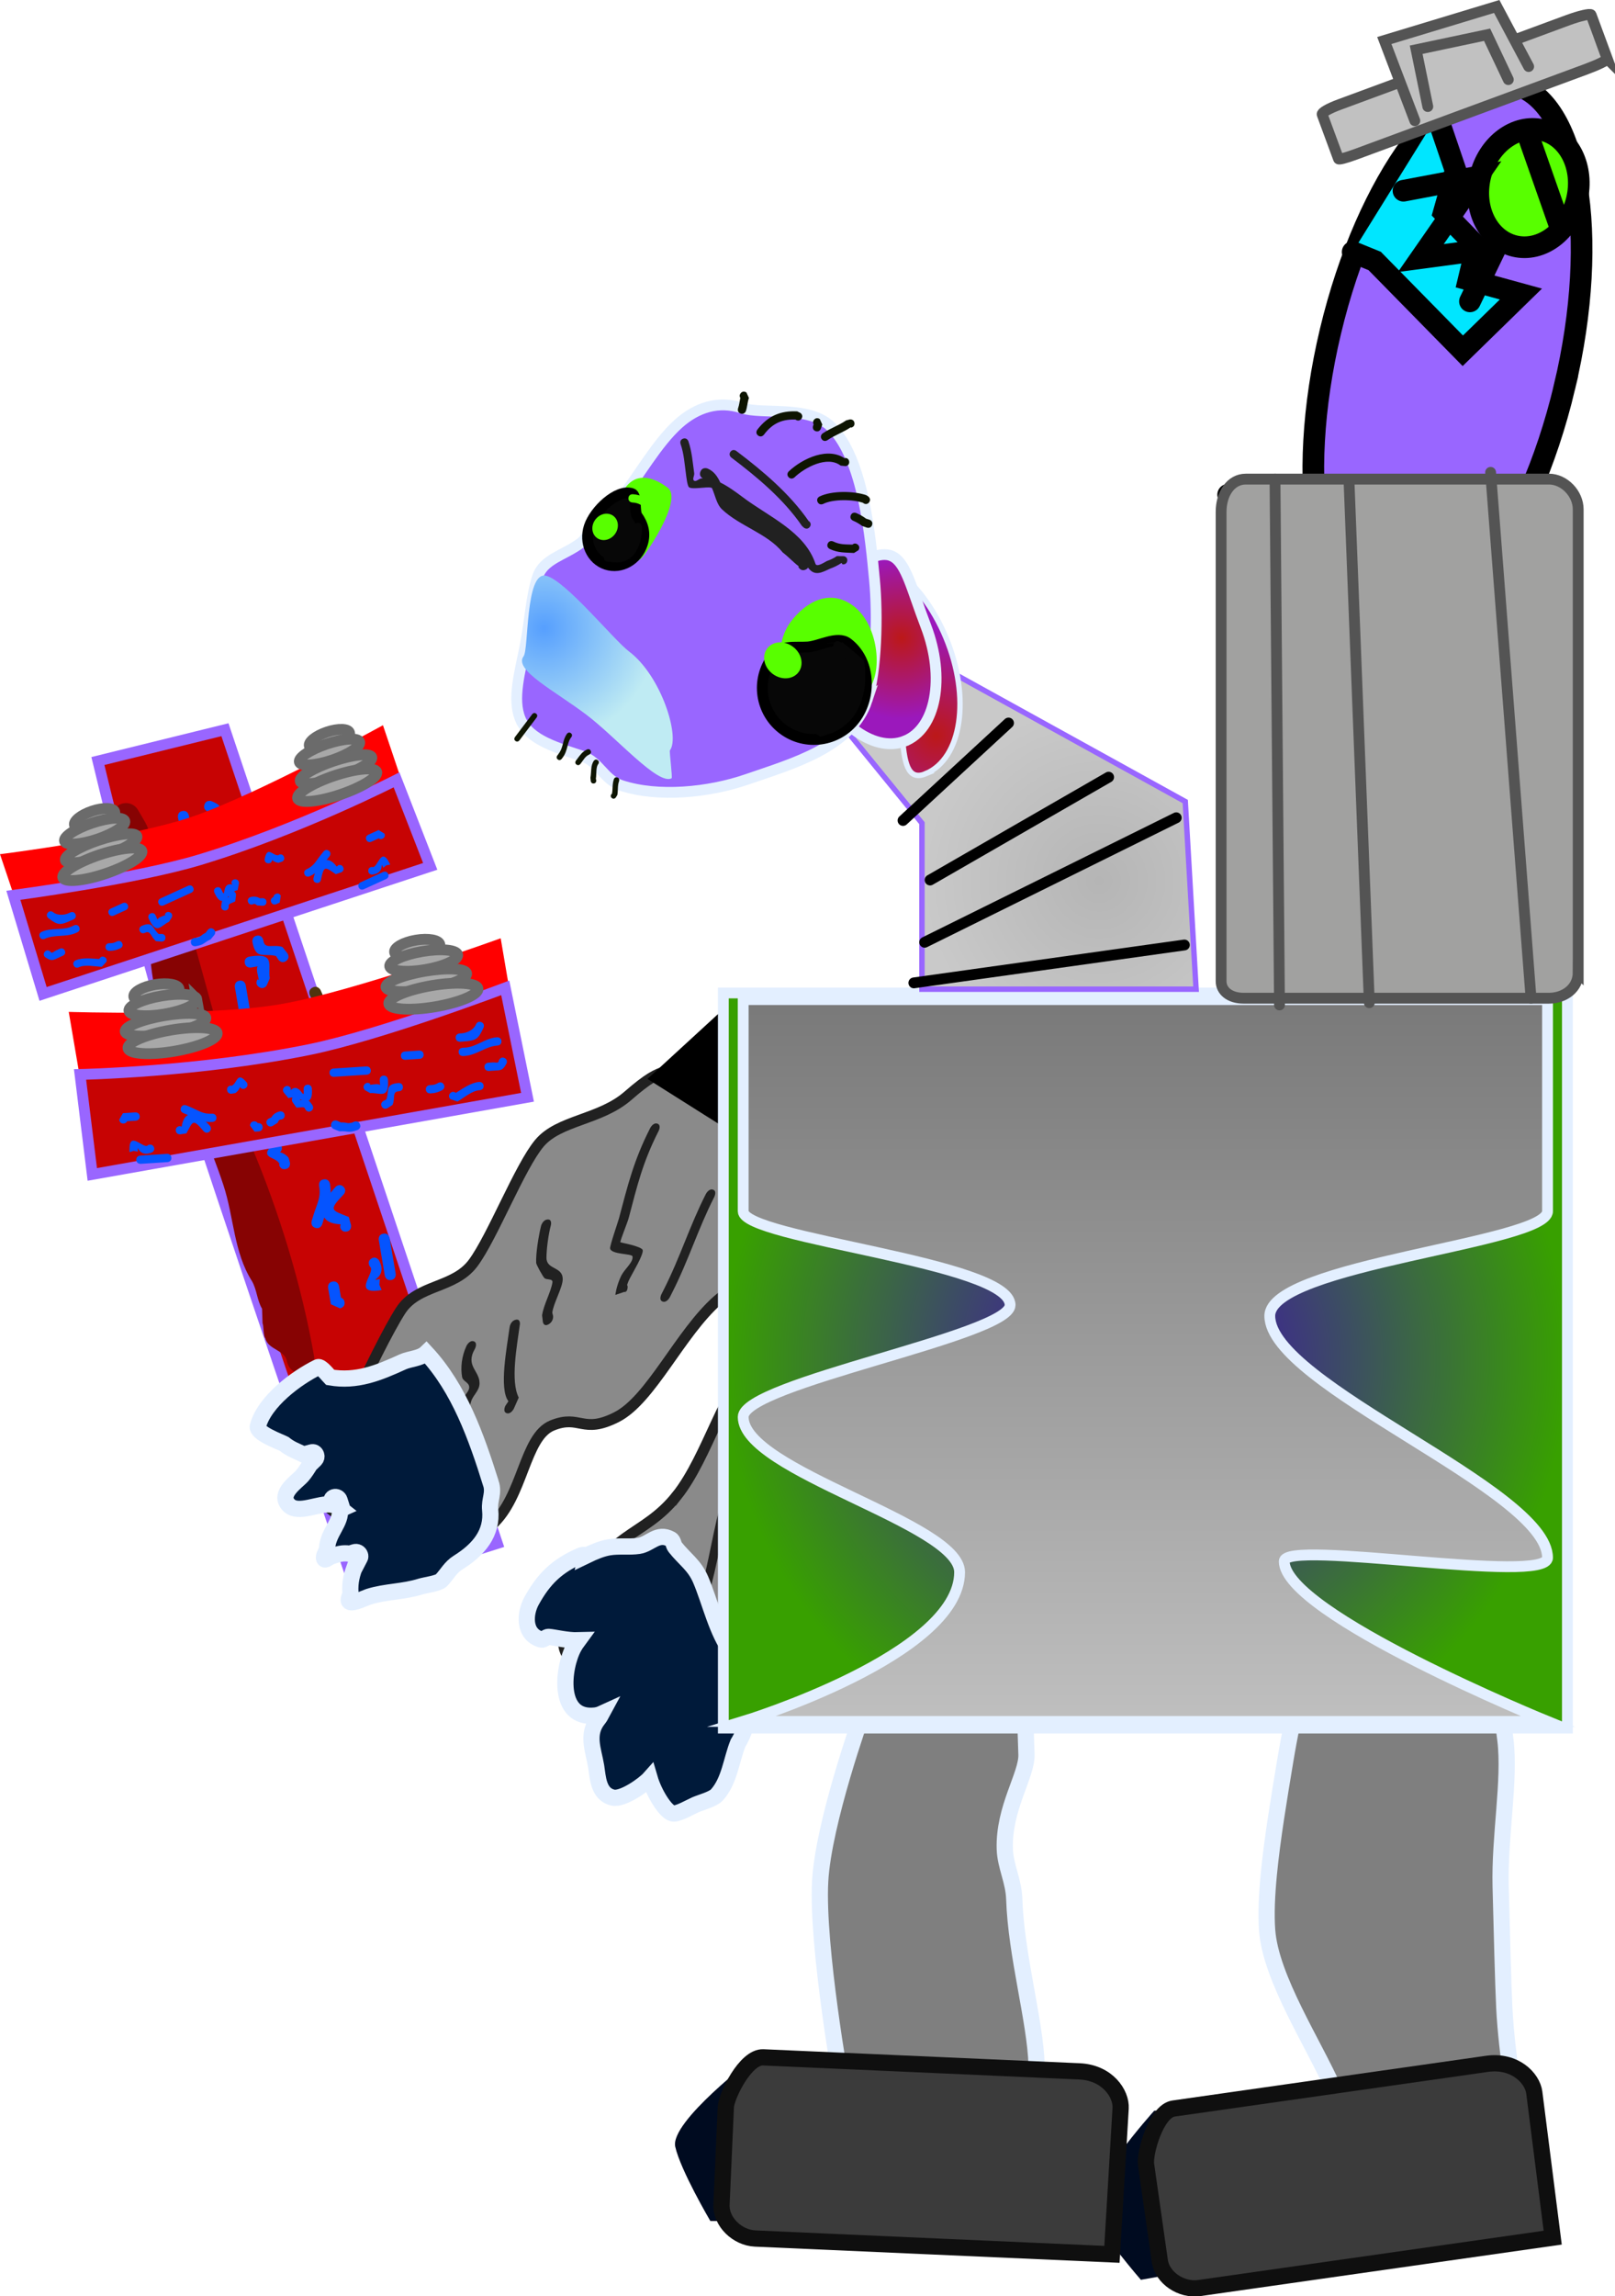 <svg version="1.1" xmlns="http://www.w3.org/2000/svg" xmlns:xlink="http://www.w3.org/1999/xlink" width="149.249" height="212.071" viewBox="0,0,149.249,212.071"><defs><radialGradient cx="260.36" cy="185.626" r="39.001" gradientUnits="userSpaceOnUse" id="color-1"><stop offset="0" stop-color="#4000bf"/><stop offset="1" stop-color="#38a000"/></radialGradient><linearGradient x1="260.36" y1="152.293" x2="260.36" y2="218.959" gradientUnits="userSpaceOnUse" id="color-2"><stop offset="0" stop-color="#797979"/><stop offset="1" stop-color="#bfbfbf"/></linearGradient><radialGradient cx="256.067" cy="141.328" r="16.333" gradientUnits="userSpaceOnUse" id="color-3"><stop offset="0" stop-color="#b5b5b5"/><stop offset="1" stop-color="#c9c9c9"/></radialGradient><radialGradient cx="241.013" cy="127.92" r="9.883" gradientUnits="userSpaceOnUse" id="color-4"><stop offset="0" stop-color="#bc1818"/><stop offset="1" stop-color="#9b18bc"/></radialGradient><radialGradient cx="237.811" cy="118.894" r="7.47" gradientUnits="userSpaceOnUse" id="color-5"><stop offset="0" stop-color="#bc1818"/><stop offset="1" stop-color="#9b18bc"/></radialGradient><radialGradient cx="204.789" cy="117.969" r="10.477" gradientUnits="userSpaceOnUse" id="color-6"><stop offset="0" stop-color="#569ffe"/><stop offset="1" stop-color="#bfebf3"/></radialGradient><linearGradient x1="207.467" y1="105.687" x2="234.953" y2="127.484" gradientUnits="userSpaceOnUse" id="color-7"><stop offset="0" stop-color="#070707"/><stop offset="1" stop-color="#ff0000"/></linearGradient><linearGradient x1="207.555" y1="106.448" x2="235.041" y2="128.245" gradientUnits="userSpaceOnUse" id="color-8"><stop offset="0" stop-color="#070707"/><stop offset="1" stop-color="#ff0000"/></linearGradient><linearGradient x1="207.882" y1="105.943" x2="235.368" y2="127.739" gradientUnits="userSpaceOnUse" id="color-9"><stop offset="0" stop-color="#070707"/><stop offset="1" stop-color="#ff0000"/></linearGradient><linearGradient x1="207.635" y1="105.474" x2="235.121" y2="127.271" gradientUnits="userSpaceOnUse" id="color-10"><stop offset="0" stop-color="#ff0000" stop-opacity="0"/><stop offset="1" stop-color="#ff0000"/></linearGradient><linearGradient x1="207.183" y1="105.734" x2="234.669" y2="127.531" gradientUnits="userSpaceOnUse" id="color-11"><stop offset="0" stop-color="#ff0000" stop-opacity="0"/><stop offset="1" stop-color="#ff0000"/></linearGradient><linearGradient x1="207.289" y1="105.818" x2="234.775" y2="127.615" gradientUnits="userSpaceOnUse" id="color-12"><stop offset="0" stop-color="#ff0000" stop-opacity="0"/><stop offset="1" stop-color="#ff0000"/></linearGradient></defs><g transform="translate(-154.512,-59.973)"><g data-paper-data="{&quot;isPaintingLayer&quot;:true}" fill-rule="nonzero" stroke-linejoin="miter" stroke-miterlimit="10" stroke-dasharray="" stroke-dashoffset="0" style="mix-blend-mode: normal"><g data-paper-data="{&quot;index&quot;:null}"><path d="M292.735,214.268c0,0 0.435,2.609 0.898,6.407c0.457,3.749 -0.562,8.88 -0.438,13.579c0.11,4.203 0.222,8.83 0.335,11.145c0.211,4.329 1.213,9.998 1.213,9.998l-16.231,2.623c0,0 0.486,-2.318 -0.703,-5.014c-1.901,-4.31 -5.862,-10.303 -6.195,-14.75c-0.11,-1.467 -0.031,-3.26 0.159,-5.221c0.315,-3.248 0.935,-6.957 1.51,-10.417c0.831,-5.001 1.907,-8.98 1.907,-8.98" fill="#7f7f7f" stroke="#e3efff" stroke-width="1.5" stroke-linecap="round"/><g stroke="#0f0f0f" stroke-linecap="butt"><path d="M259.946,270.531c0,0 -3.577,-4.096 -4.455,-6.143c-0.93,-2.17 5.689,-9.474 5.689,-9.474l25.498,-0.787l1.096,11.448z" data-paper-data="{&quot;index&quot;:null}" fill="#000b20" stroke-width="0"/><path d="M261.693,268.782c-0.407,-2.855 -0.99,-6.946 -1.27,-8.91c-0.144,-1.012 0.915,-4.928 2.547,-5.161c3.935,-0.561 20.999,-2.992 28.958,-4.126c2.563,-0.365 4.202,1.304 4.374,2.655c0.368,2.895 1.702,13.398 1.702,13.398c0,0 -27.468,3.914 -32.67,4.655c-1.633,0.233 -3.414,-0.92 -3.641,-2.512z" data-paper-data="{&quot;index&quot;:null}" fill="#3b3b3b" stroke-width="1.5"/></g></g><g><path d="M249.137,214.83c0,0 0.127,3.889 0.235,7.19c0.062,1.886 -2.127,4.934 -2.003,8.731c0.052,1.585 0.819,2.92 0.875,4.632c0.169,5.17 1.931,11.196 2.065,15.301c0.127,3.898 0.214,6.562 0.214,6.562l-18.214,-4.478c0,0 -2.331,-13.046 -2.002,-19.051c0.298,-5.447 3.893,-15.467 3.893,-15.467" fill="#7f7f7f" stroke="#e3efff" stroke-width="1.5" stroke-linecap="round"/><g stroke="#0f0f0f" stroke-linecap="butt"><path d="M220.157,265.098c0,0 -2.759,-4.686 -3.243,-6.861c-0.513,-2.304 7.341,-8.26 7.341,-8.26l25.205,3.937l-1.038,11.453z" fill="#000b20" stroke-width="0"/><path d="M221.19,263.578c0.128,-2.881 0.31,-7.01 0.398,-8.991c0.045,-1.022 1.809,-4.675 3.457,-4.602c3.971,0.176 21.19,0.939 29.221,1.294c2.586,0.115 3.888,2.058 3.808,3.417c-0.173,2.913 -0.803,13.482 -0.803,13.482c0,0 -27.718,-1.228 -32.968,-1.46c-1.648,-0.073 -3.185,-1.534 -3.114,-3.141z" fill="#3b3b3b" stroke-width="1.5"/></g></g><g><g stroke-linecap="butt"><g><g><path d="M187.328,206.66c0,0 -12.61,-36.669 -16.772,-49.882c-2.728,-8.662 -6.997,-26.519 -6.997,-26.519l11.742,-2.892l25.171,75.153z" fill="#c70303" stroke="#9966ff" stroke-width="1"/><path d="M165.282,137.799c-0.002,-0.053 -0.003,-0.105 -0.003,-0.158l-0.032,0.005l-0.343,-2.013c-0.118,-0.695 0.349,-1.354 1.044,-1.472c0.55,-0.094 1.077,0.179 1.332,0.641l0.717,1.23l-0.037,0.021l0.085,0.07c0.923,2.418 2.31,4.579 3.296,7.003c2.149,7.462 4.113,14.98 6.299,22.441c2.7,6.354 4.793,13.287 5.902,19.703c0,0 0.214,1.258 -1.044,1.472c-1.258,0.214 -1.472,-1.044 -1.472,-1.044c-0.179,-1.07 -1.756,-1.053 -1.993,-2.138c-0.186,-0.114 -0.15,-1.172 -0.258,-1.367l-0.046,-1.345c-0.483,-0.829 -0.462,-1.744 -0.945,-2.573c-1.671,-2.639 -1.653,-5.885 -2.618,-8.824c-2.305,-7.015 -6.755,-14.874 -6.832,-22.513c-0.035,-0.103 -0.071,-0.206 -0.107,-0.309l-0.234,0.04l-0.314,-1.845c-0.04,-0.237 -0.013,-0.469 0.069,-0.677c-0.822,-2.023 -2.4,-4.547 -2.464,-6.35z" fill="#870303" stroke="none" stroke-width="0.5"/><path d="M173.282,139.989c-0.503,0.086 -0.589,-0.417 -0.589,-0.417l-0.043,-0.252c-0.192,-1.421 -1.441,-2.378 -1.692,-3.854c0,0 -0.086,-0.503 0.417,-0.589c0.503,-0.086 0.589,0.417 0.589,0.417c0.247,1.451 1.412,2.403 1.692,3.854l0.043,0.252c0,0 0.086,0.503 -0.417,0.589z" fill="#0554ff" stroke="none" stroke-width="0.5"/><path d="M180.956,148.724c-0.412,0.302 -0.713,-0.11 -0.713,-0.11l-0.221,-0.346c-1.153,-0.297 -1.857,0.401 -2.183,-1.289c0,0 -0.086,-0.503 0.417,-0.589c0.503,-0.086 0.589,0.417 0.589,0.417c0.122,0.903 0.859,0.337 1.767,0.627l0.454,0.575c0,0 0.302,0.412 -0.11,0.713z" fill="#0554ff" stroke="none" stroke-width="0.5"/><path d="M180.827,159.646c-0.302,-0.412 0.11,-0.713 0.11,-0.713l0.289,-0.117c-0.421,-0.821 -0.16,-1.016 0.46,-1.564c0,0 0.412,-0.302 0.713,0.11c0.302,0.412 -0.11,0.713 -0.11,0.713c-0.445,0.18 -0.158,0.556 -0.117,1.124l-0.632,0.557c0,0 -0.412,0.302 -0.713,-0.11z" fill="#9b7137" stroke="none" stroke-width="0.5"/><path d="M183.656,173.375c-0.488,-0.148 -0.34,-0.637 -0.34,-0.637l0.166,-0.546c0.331,-1.082 0.709,-1.597 0.52,-2.705c0,0 -0.086,-0.503 0.417,-0.589c0.503,-0.086 0.589,0.417 0.589,0.417c0.22,1.291 -0.18,1.947 -0.55,3.173l-0.166,0.546c0,0 -0.148,0.488 -0.637,0.34z" fill="#0554ff" stroke="none" stroke-width="0.5"/><path d="M190.662,178.191c-0.503,0.086 -0.589,-0.417 -0.589,-0.417c-0.171,-1.006 -0.386,-2.264 -0.557,-3.271c0,0 -0.086,-0.503 0.417,-0.589c0.503,-0.086 0.589,0.417 0.589,0.417c0.171,1.006 0.343,2.013 0.514,3.019l0.043,0.252c0,0 0.086,0.503 -0.417,0.589z" fill="#0554ff" stroke="none" stroke-width="0.5"/><path d="M186.021,179.822c0.137,0.041 0.284,0.146 0.327,0.397c0.086,0.503 -0.417,0.589 -0.417,0.589l-0.84,-0.375c-0.086,-0.503 -0.171,-1.006 -0.257,-1.509c0,0 -0.086,-0.503 0.417,-0.589c0.503,-0.086 0.589,0.417 0.589,0.417c0.061,0.356 0.121,0.713 0.182,1.069z" fill="#0554ff" stroke="none" stroke-width="0.5"/><path d="M184.403,164.242c-0.043,-0.252 0.061,-0.399 0.177,-0.483c-0.004,-0.021 -0.007,-0.042 -0.011,-0.063c0,0 -0.086,-0.503 0.417,-0.589c0.503,-0.086 0.589,0.417 0.589,0.417c0.029,0.168 0.057,0.335 0.086,0.503l-0.669,0.632c0,0 -0.503,0.086 -0.589,-0.417z" fill="#9b7137" stroke="none" stroke-width="0.5"/><path d="M184.613,162.598c-0.412,0.302 -0.713,-0.11 -0.713,-0.11l-0.221,-0.346c-0.406,-0.157 -0.725,-0.58 -0.84,-1c0,0 -0.086,-0.503 0.417,-0.589c0.503,-0.086 0.589,0.417 0.589,0.417c-0.025,0.179 0.246,0.305 0.424,0.338l0.454,0.575c0,0 0.302,0.412 -0.11,0.713z" fill="#9b7137" stroke="none" stroke-width="0.5"/><path d="M177.491,155.582c-0.503,0.086 -0.589,-0.417 -0.589,-0.417c-0.2,-1.174 -0.486,-2.851 -0.686,-4.025c0,0 -0.086,-0.503 0.417,-0.589c0.503,-0.086 0.589,0.417 0.589,0.417c0.2,1.174 0.4,2.348 0.6,3.522l0.086,0.503c0,0 0.086,0.503 -0.417,0.589z" fill="#0554ff" stroke="none" stroke-width="0.5"/><path d="M178.442,140.512c-0.376,-0.267 -0.172,-0.632 -0.129,-0.7c-0.653,-0.838 -1.446,-1.709 -1.643,-2.729c0,0 -0.086,-0.503 0.417,-0.589c0.503,-0.086 0.589,0.417 0.589,0.417c0.122,0.909 1.14,1.851 1.681,2.589l-0.204,0.891c0,0 -0.295,0.416 -0.712,0.121z" fill="#9b7137" stroke="none" stroke-width="0.5"/><path d="M174.482,147.033c-0.503,0.086 -0.589,-0.417 -0.589,-0.417c-0.086,-0.503 -0.214,-1.258 -0.3,-1.761c0,0 -0.086,-0.503 0.417,-0.589c0.503,-0.086 0.589,0.417 0.589,0.417c0.086,0.503 0.171,1.006 0.257,1.509l0.043,0.252c0,0 0.086,0.503 -0.417,0.589z" fill="#9b7137" stroke="none" stroke-width="0.5"/><path d="M174.781,136.627c-0.503,0.086 -0.589,-0.417 -0.589,-0.417l-0.086,-0.503c-0.083,-0.486 0.11,-0.747 -0.363,-0.77c0,0 -0.488,-0.148 -0.34,-0.637c0.148,-0.488 0.637,-0.34 0.637,-0.34c0.972,0.395 0.906,0.602 1.072,1.575l0.086,0.503c0,0 0.086,0.503 -0.417,0.589z" fill="#0554ff" stroke="none" stroke-width="0.5"/><path d="M178.288,143.537c-0.503,0.086 -0.589,-0.417 -0.589,-0.417l-0.043,-0.252c-0.036,-0.27 -0.164,-0.533 -0.332,-0.748c0,0 -0.302,-0.412 0.11,-0.713c0.412,-0.302 0.713,0.11 0.713,0.11c0.247,0.351 0.433,0.758 0.514,1.179l0.043,0.252c0,0 0.086,0.503 -0.417,0.589z" fill="#4f340e" stroke="none" stroke-width="0.5"/><path d="M178.438,151.127c-0.416,-0.295 -0.121,-0.712 -0.121,-0.712l0.122,0.086c-0.065,-0.382 -0.287,-0.973 -0.119,-1.28c-0.226,0.044 -0.46,0.084 -0.598,0.108c0,0 -0.503,0.086 -0.589,-0.417c-0.086,-0.503 0.417,-0.589 0.417,-0.589c2.474,-0.421 1.692,0.814 1.895,2.007l-0.295,0.675c0,0 -0.295,0.416 -0.712,0.121z" fill="#0554ff" stroke="none" stroke-width="0.5"/><path d="M179.741,160.866c-0.302,-0.412 0.11,-0.713 0.11,-0.713l0.258,-0.003c-1.231,-1.088 1.439,-1.894 -0.299,-1.598c0,0 -0.503,0.086 -0.589,-0.417c-0.086,-0.503 0.417,-0.589 0.417,-0.589c2.83,-0.482 0.853,1.606 1.479,2.76l-0.663,0.671c0,0 -0.412,0.302 -0.713,-0.11z" fill="#4f340e" stroke="none" stroke-width="0.5"/><path d="M186.535,173.716c-0.503,0.086 -0.589,-0.417 -0.589,-0.417l0.035,-0.251c-2.575,-0.124 -1.627,-2.209 -0.459,-3.456c0,0 0.351,-0.37 0.722,-0.019c0.37,0.351 0.019,0.722 0.019,0.722c-1.437,1.495 -1.113,1.431 0.484,2.079l0.206,0.755c0,0 0.086,0.503 -0.417,0.589z" fill="#0554ff" stroke="none" stroke-width="0.5"/><path d="M189.448,179.165c-2.405,0.274 -0.112,-1.781 -0.756,-2.22c0,0 -0.302,-0.412 0.11,-0.713c0.412,-0.302 0.713,0.11 0.713,0.11c0.884,1.537 -0.822,1.922 -0.161,1.812c0.004,-0.001 0.006,-0.001 0.006,-0.001l0,0c0.062,-0.01 0.145,-0.025 0.252,-0.043l-0.04,0.525l0.211,0.482c-0.089,0.015 -0.172,0.028 -0.251,0.038l-0,0.005c0,0 -0.033,0.006 -0.084,0.006z" fill="#0554ff" stroke="none" stroke-width="0.5"/><path d="M180.892,167.946c-0.503,0.086 -0.589,-0.417 -0.589,-0.417l0.049,-0.036c-0.308,-0.758 -2.014,-0.461 -0.607,-1.886c0,0 0.412,-0.302 0.713,0.11c0.246,0.336 0.017,0.599 -0.075,0.684c0.181,0.028 0.487,0.142 0.793,0.488l0.134,0.468c0,0 0.086,0.503 -0.417,0.589z" fill="#0554ff" stroke="none" stroke-width="0.5"/><path d="M183.634,154.702c-0.529,-0.161 -0.368,-0.69 -0.368,-0.69l0.157,-0.466c-0.135,-0.795 0.192,-0.88 -0.261,-1.612c0,0 -0.26,-0.488 0.227,-0.748c0.488,-0.26 0.748,0.227 0.748,0.227c0.535,1.102 0.211,1.161 0.389,2.203l-0.202,0.717c0,0 -0.161,0.529 -0.69,0.368z" fill="#4f340e" stroke="none" stroke-width="0.5"/><path d="M171.564,140.541c-0.503,0.086 -0.589,-0.417 -0.589,-0.417l-0.043,-0.252c-0.117,-0.687 -0.618,-1.458 -1.289,-1.647c0,0 -0.488,-0.148 -0.34,-0.637c0.148,-0.488 0.637,-0.34 0.637,-0.34c1.547,0.521 1.708,0.748 1.998,2.453l0.043,0.252c0,0 0.086,0.503 -0.417,0.589z" fill="#4f340e" stroke="none" stroke-width="0.5"/></g><g><g><path d="M162.105,160.71l-1.24,-7.28c0,0 12.969,0.413 19.514,-0.702c6.754,-1.15 20.403,-6.098 20.403,-6.098l1.24,7.28z" fill="#ff0000" stroke="none" stroke-width="0"/><g data-paper-data="{&quot;index&quot;:null}"><path d="M161.908,159.209c0,0 11.009,-0.227 21.169,-2.294c6.66,-1.355 18.127,-5.707 18.127,-5.707l2.057,10.107l-40.22,7.125z" fill="#c70303" stroke="#9966ff" stroke-width="1"/><path d="M196.899,157.15c-0.025,-0.381 0.357,-0.406 0.357,-0.406l0.191,-0.012c1.073,-0.032 1.883,-0.887 3.001,-0.959c0,0 0.381,-0.025 0.406,0.357c0.025,0.381 -0.357,0.406 -0.357,0.406c-1.099,0.071 -1.899,0.864 -3.001,0.959l-0.191,0.012c0,0 -0.381,0.025 -0.406,-0.357z" fill="#0554ff" stroke="none" stroke-width="0.5"/><path d="M189.799,162.181c-0.192,-0.33 0.138,-0.522 0.138,-0.522l0.274,-0.137c0.311,-0.835 -0.154,-1.414 1.129,-1.525c0,0 0.381,-0.025 0.406,0.357c0.025,0.381 -0.357,0.406 -0.357,0.406c-0.682,0.02 -0.318,0.613 -0.605,1.267l-0.463,0.293c0,0 -0.33,0.192 -0.522,-0.138z" fill="#0554ff" stroke="none" stroke-width="0.5"/><path d="M181.679,161.233c0.33,-0.192 0.522,0.138 0.522,0.138l0.065,0.224c0.644,-0.249 0.769,-0.04 1.128,0.465c0,0 0.192,0.33 -0.138,0.522c-0.33,0.192 -0.522,-0.138 -0.522,-0.138c-0.1,-0.345 -0.402,-0.161 -0.827,-0.175l-0.366,-0.514c0,0 -0.192,-0.33 0.138,-0.522z" fill="#0554ff" stroke="none" stroke-width="0.5"/><path d="M171.239,162.268c0.149,-0.352 0.5,-0.203 0.5,-0.203l0.393,0.166c0.78,0.331 1.134,0.652 1.973,0.598c0,0 0.381,-0.025 0.406,0.357c0.025,0.381 -0.357,0.406 -0.357,0.406c-0.978,0.063 -1.435,-0.286 -2.319,-0.657l-0.393,-0.166c0,0 -0.352,-0.149 -0.203,-0.5z" fill="#0554ff" stroke="none" stroke-width="0.5"/><path d="M167.109,167.107c-0.025,-0.381 0.357,-0.406 0.357,-0.406c0.762,-0.049 1.715,-0.11 2.478,-0.16c0,0 0.381,-0.025 0.406,0.357c0.025,0.381 -0.357,0.406 -0.357,0.406c-0.762,0.049 -1.525,0.098 -2.287,0.147l-0.191,0.012c0,0 -0.381,0.025 -0.406,-0.357z" fill="#0554ff" stroke="none" stroke-width="0.5"/><path d="M166.256,163.526c-0.042,0.098 -0.131,0.2 -0.321,0.212c-0.381,0.025 -0.406,-0.357 -0.406,-0.357l0.344,-0.596c0.381,-0.025 0.762,-0.049 1.144,-0.074c0,0 0.381,-0.025 0.406,0.357c0.025,0.381 -0.357,0.406 -0.357,0.406c-0.27,0.017 -0.54,0.035 -0.81,0.052z" fill="#0554ff" stroke="none" stroke-width="0.5"/><path d="M177.98,163.536c0.191,-0.012 0.292,0.077 0.346,0.169c0.016,-0.001 0.032,-0.002 0.048,-0.003c0,0 0.381,-0.025 0.406,0.357c0.025,0.381 -0.357,0.406 -0.357,0.406c-0.127,0.008 -0.254,0.016 -0.381,0.025l-0.418,-0.547c0,0 -0.025,-0.381 0.357,-0.406z" fill="#0554ff" stroke="none" stroke-width="0.5"/><path d="M179.187,163.821c-0.192,-0.33 0.138,-0.522 0.138,-0.522l0.274,-0.137c0.148,-0.29 0.488,-0.495 0.81,-0.547c0,0 0.381,-0.025 0.406,0.357c0.025,0.381 -0.357,0.406 -0.357,0.406c-0.131,-0.032 -0.246,0.159 -0.285,0.289l-0.463,0.293c0,0 -0.33,0.192 -0.522,-0.138z" fill="#0554ff" stroke="none" stroke-width="0.5"/><path d="M184.965,159.067c-0.025,-0.381 0.357,-0.406 0.357,-0.406c0.889,-0.057 2.16,-0.139 3.05,-0.196c0,0 0.381,-0.025 0.406,0.357c0.025,0.381 -0.357,0.406 -0.357,0.406c-0.889,0.057 -1.779,0.115 -2.668,0.172l-0.381,0.025c0,0 -0.381,0.025 -0.406,-0.357z" fill="#0554ff" stroke="none" stroke-width="0.5"/><path d="M196.108,160.95c0.228,-0.259 0.484,-0.078 0.531,-0.041c0.675,-0.42 1.385,-0.943 2.16,-1.01c0,0 0.381,-0.025 0.406,0.357c0.025,0.381 -0.357,0.406 -0.357,0.406c-0.686,0.02 -1.466,0.704 -2.058,1.049l-0.648,-0.221c0,0 -0.287,-0.252 -0.035,-0.539z" fill="#0554ff" stroke="none" stroke-width="0.5"/><path d="M191.562,157.494c-0.025,-0.381 0.357,-0.406 0.357,-0.406c0.381,-0.025 0.953,-0.061 1.334,-0.086c0,0 0.381,-0.025 0.406,0.357c0.025,0.381 -0.357,0.406 -0.357,0.406c-0.381,0.025 -0.762,0.049 -1.144,0.074l-0.191,0.012c0,0 -0.381,0.025 -0.406,-0.357z" fill="#0554ff" stroke="none" stroke-width="0.5"/><path d="M199.285,158.528c-0.025,-0.381 0.357,-0.406 0.357,-0.406l0.381,-0.025c0.368,-0.024 0.547,0.14 0.601,-0.21c0,0 0.149,-0.352 0.5,-0.203c0.352,0.149 0.203,0.5 0.203,0.5c-0.37,0.693 -0.518,0.628 -1.256,0.675l-0.381,0.025c0,0 -0.381,0.025 -0.406,-0.357z" fill="#0554ff" stroke="none" stroke-width="0.5"/><path d="M193.868,160.599c-0.025,-0.381 0.357,-0.406 0.357,-0.406l0.191,-0.012c0.204,-0.006 0.409,-0.08 0.582,-0.188c0,0 0.33,-0.192 0.522,0.138c0.192,0.33 -0.138,0.522 -0.138,0.522c-0.28,0.156 -0.598,0.263 -0.918,0.291l-0.191,0.012c0,0 -0.381,0.025 -0.406,-0.357z" fill="#0554ff" stroke="none" stroke-width="0.5"/><path d="M188.207,160.119c0.252,-0.287 0.539,-0.035 0.539,-0.035l-0.074,0.084c0.29,-0.019 0.747,-0.138 0.962,0.011c-0.015,-0.172 -0.027,-0.349 -0.033,-0.454c0,0 -0.025,-0.381 0.357,-0.406c0.381,-0.025 0.406,0.357 0.406,0.357c0.121,1.874 -0.738,1.196 -1.642,1.254l-0.48,-0.273c0,0 -0.287,-0.252 -0.035,-0.539z" fill="#0554ff" stroke="none" stroke-width="0.5"/><path d="M180.856,160.329c0.33,-0.192 0.522,0.138 0.522,0.138l-0.018,0.192c0.906,-0.832 1.297,1.219 1.212,-0.098c0,0 -0.025,-0.381 0.357,-0.406c0.381,-0.025 0.406,0.357 0.406,0.357c0.138,2.144 -1.262,0.51 -2.169,0.886l-0.448,-0.546c0,0 -0.192,-0.33 0.138,-0.522z" fill="#0554ff" stroke="none" stroke-width="0.5"/><path d="M170.761,164.384c-0.025,-0.381 0.357,-0.406 0.357,-0.406l0.184,0.045c0.293,-1.907 1.771,-1.039 2.608,-0.072c0,0 0.248,0.29 -0.042,0.539c-0.29,0.248 -0.539,-0.042 -0.539,-0.042c-1.001,-1.187 -0.978,-0.94 -1.585,0.198l-0.578,0.094c0,0 -0.381,0.025 -0.406,-0.357z" fill="#0554ff" stroke="none" stroke-width="0.5"/><path d="M166.478,166.128c-0.016,-1.811 1.334,0.056 1.711,-0.389c0,0 0.33,-0.192 0.522,0.138c0.192,0.33 -0.138,0.522 -0.138,0.522c-1.213,0.538 -1.366,-0.762 -1.337,-0.261c0,0.003 0,0.005 0,0.005l-0,0c0.003,0.047 0.007,0.11 0.012,0.191l-0.387,-0.071l-0.375,0.12c-0.004,-0.067 -0.007,-0.13 -0.009,-0.19l-0.004,-0.001c0,0 -0.002,-0.025 0.002,-0.063z" fill="#0554ff" stroke="none" stroke-width="0.5"/><path d="M175.496,160.634c-0.025,-0.381 0.357,-0.406 0.357,-0.406l0.023,0.039c0.588,-0.17 0.5,-1.463 1.451,-0.305c0,0 0.192,0.33 -0.138,0.522c-0.27,0.157 -0.447,-0.034 -0.503,-0.11c-0.035,0.132 -0.143,0.352 -0.425,0.552l-0.358,0.064c0,0 -0.381,0.025 -0.406,-0.357z" fill="#0554ff" stroke="none" stroke-width="0.5"/><path d="M185.14,163.708c0.161,-0.381 0.542,-0.22 0.542,-0.22l0.334,0.153c0.602,-0.039 0.64,0.212 1.221,-0.068c0,0 0.383,-0.156 0.539,0.228c0.156,0.383 -0.228,0.539 -0.228,0.539c-0.862,0.312 -0.88,0.067 -1.67,0.118l-0.518,-0.207c0,0 -0.381,-0.161 -0.22,-0.542z" fill="#0554ff" stroke="none" stroke-width="0.5"/><path d="M196.623,155.828c-0.025,-0.381 0.357,-0.406 0.357,-0.406l0.191,-0.012c0.521,-0.034 1.133,-0.346 1.327,-0.831c0,0 0.149,-0.352 0.5,-0.203c0.352,0.149 0.203,0.5 0.203,0.5c-0.509,1.111 -0.69,1.213 -1.981,1.296l-0.191,0.012c0,0 -0.381,0.025 -0.406,-0.357z" fill="#0554ff" stroke="none" stroke-width="0.5"/></g></g><g fill="#a8a8a8" stroke="#6b6b6b" stroke-width="1"><path d="M171.062,151.319c0.072,0.424 -0.806,0.927 -1.961,1.123c-1.155,0.197 -2.15,0.013 -2.222,-0.411c-0.072,-0.424 0.806,-0.927 1.961,-1.123c1.155,-0.197 2.15,-0.013 2.222,0.411z"/><path d="M172.702,152.26c0.079,0.462 -1.262,1.076 -2.994,1.371c-1.732,0.295 -3.201,0.16 -3.279,-0.302c-0.079,-0.462 1.262,-1.076 2.994,-1.371c1.732,-0.295 3.201,-0.16 3.28,0.303z"/><path d="M173.534,153.984c0.079,0.462 -1.525,1.121 -3.583,1.471c-2.057,0.35 -3.789,0.26 -3.868,-0.202c-0.079,-0.462 1.525,-1.121 3.583,-1.471c2.057,-0.35 3.789,-0.26 3.868,0.202z"/><path d="M174.579,155.384c0.092,0.539 -1.677,1.29 -3.951,1.678c-2.274,0.387 -4.192,0.264 -4.284,-0.275c-0.092,-0.539 1.677,-1.29 3.951,-1.678c2.274,-0.387 4.192,-0.264 4.284,0.275z"/></g><g fill="#a8a8a8" stroke="#6b6b6b" stroke-width="1"><path d="M195.163,147.214c0.072,0.424 -0.806,0.927 -1.961,1.123c-1.155,0.197 -2.15,0.013 -2.222,-0.411c-0.072,-0.424 0.806,-0.927 1.961,-1.123c1.155,-0.197 2.15,-0.013 2.222,0.411z"/><path d="M196.803,148.154c0.079,0.462 -1.262,1.076 -2.994,1.371c-1.732,0.295 -3.201,0.16 -3.279,-0.302c-0.079,-0.462 1.262,-1.076 2.994,-1.371c1.732,-0.295 3.201,-0.16 3.279,0.302z"/><path d="M197.635,149.878c0.079,0.462 -1.525,1.121 -3.583,1.471c-2.057,0.35 -3.789,0.26 -3.868,-0.202c-0.079,-0.462 1.525,-1.121 3.583,-1.471c2.057,-0.35 3.789,-0.26 3.868,0.202z"/><path d="M198.68,151.279c0.092,0.539 -1.677,1.29 -3.951,1.678c-2.274,0.387 -4.192,0.264 -4.284,-0.275c-0.092,-0.539 1.677,-1.29 3.951,-1.678c2.274,-0.387 4.192,-0.264 4.284,0.275z"/></g></g><g><path d="M156.685,145.32l-2.173,-6.455c0,0 11.874,-1.481 17.677,-3.435c5.988,-2.016 17.714,-8.477 17.714,-8.477l2.173,6.455z" data-paper-data="{&quot;index&quot;:null}" fill="#ff0000" stroke="none" stroke-width="0"/><g data-paper-data="{&quot;index&quot;:null}"><path d="M194.27,139.99l-35.778,11.78l-2.744,-9.107c0,0 11.214,-1.474 17.215,-3.282c9.155,-2.758 18.195,-7.383 18.195,-7.383z" fill="#c70303" stroke="#9966ff" stroke-width="1"/><path d="M161.665,146.075l-0.16,0.073c-0.936,0.404 -1.932,0.109 -2.856,0.532c0,0 -0.32,0.147 -0.467,-0.174c-0.147,-0.32 0.174,-0.467 0.174,-0.467c0.939,-0.43 1.971,-0.089 2.856,-0.532l0.16,-0.073c0,0 0.32,-0.147 0.467,0.174c0.147,0.32 -0.174,0.467 -0.174,0.467z" fill="#0554ff" stroke="none" stroke-width="0.5"/><path d="M169.438,146.933l-0.504,-0.036c-0.519,-0.405 -0.482,-1.046 -1.044,-0.765c0,0 -0.32,0.147 -0.467,-0.174c-0.147,-0.32 0.174,-0.467 0.174,-0.467c1.091,-0.471 0.966,0.203 1.583,0.745l0.283,-0.008c0,0 0.352,0.012 0.34,0.364c-0.012,0.352 -0.364,0.34 -0.364,0.34z" fill="#0554ff" stroke="none" stroke-width="0.5"/><path d="M176.323,142.641l-0.073,0.577c-0.339,0.197 -0.665,0.18 -0.595,0.503c0,0 -0.012,0.352 -0.364,0.34c-0.352,-0.012 -0.34,-0.364 -0.34,-0.364c0.071,-0.567 0.081,-0.791 0.713,-0.87l-0.045,-0.21c0,0 0.012,-0.352 0.364,-0.34c0.352,0.012 0.34,0.364 0.34,0.364z" fill="#0554ff" stroke="none" stroke-width="0.5"/><path d="M184.968,139.053l-0.247,0.307c-0.556,0.687 -0.775,1.17 -1.597,1.546c0,0 -0.32,0.147 -0.467,-0.174c-0.147,-0.32 0.174,-0.467 0.174,-0.467c0.705,-0.323 0.852,-0.738 1.341,-1.347l0.247,-0.307c0,0 0.221,-0.274 0.495,-0.053c0.274,0.221 0.053,0.495 0.053,0.495z" fill="#0554ff" stroke="none" stroke-width="0.5"/><path d="M190.21,141.151l-0.16,0.073c-0.641,0.293 -1.281,0.586 -1.922,0.879c0,0 -0.32,0.147 -0.467,-0.174c-0.147,-0.32 0.174,-0.467 0.174,-0.467c0.641,-0.293 1.442,-0.66 2.082,-0.953c0,0 0.32,-0.147 0.467,0.174c0.147,0.32 -0.174,0.467 -0.174,0.467z" fill="#0554ff" stroke="none" stroke-width="0.5"/><path d="M188.831,137.714c0,0 -0.32,0.147 -0.467,-0.174c-0.147,-0.32 0.174,-0.467 0.174,-0.467c0.32,-0.147 0.641,-0.293 0.961,-0.44l0.54,0.334c0,0 0.147,0.32 -0.174,0.467c-0.16,0.073 -0.277,0.03 -0.354,-0.032c-0.227,0.104 -0.454,0.208 -0.681,0.311z" fill="#0554ff" stroke="none" stroke-width="0.5"/><path d="M180.461,142.705l-0.101,0.627c-0.107,0.049 -0.214,0.098 -0.32,0.147c0,0 -0.32,0.147 -0.467,-0.174c-0.147,-0.32 0.174,-0.467 0.174,-0.467c0.013,-0.006 0.027,-0.012 0.04,-0.018c0.003,-0.098 0.047,-0.215 0.207,-0.288c0.32,-0.147 0.467,0.174 0.467,0.174z" fill="#0554ff" stroke="none" stroke-width="0.5"/><path d="M178.774,143.63l-0.504,-0.036c-0.088,-0.088 -0.265,-0.194 -0.358,-0.11c0,0 -0.32,0.147 -0.467,-0.174c-0.147,-0.32 0.174,-0.467 0.174,-0.467c0.284,-0.098 0.649,-0.08 0.897,0.091l0.283,-0.008c0,0 0.352,0.012 0.34,0.364c-0.012,0.352 -0.364,0.34 -0.364,0.34z" fill="#0554ff" stroke="none" stroke-width="0.5"/><path d="M172.195,142.42l-0.32,0.147c-0.747,0.342 -1.495,0.684 -2.242,1.026c0,0 -0.32,0.147 -0.467,-0.174c-0.147,-0.32 0.174,-0.467 0.174,-0.467c0.747,-0.342 1.815,-0.831 2.563,-1.172c0,0 0.32,-0.147 0.467,0.174c0.147,0.32 -0.174,0.467 -0.174,0.467z" fill="#0554ff" stroke="none" stroke-width="0.5"/><path d="M164.348,148.802l-0.429,0.463c-0.631,-0.022 -1.564,-0.236 -2.13,0.047c0,0 -0.32,0.147 -0.467,-0.174c-0.147,-0.32 0.174,-0.467 0.174,-0.467c0.658,-0.284 1.464,-0.17 2.195,-0.123c0.022,-0.051 0.151,-0.31 0.45,-0.199c0.33,0.123 0.207,0.453 0.207,0.453z" fill="#0554ff" stroke="none" stroke-width="0.5"/><path d="M166.15,144.023l-0.16,0.073c-0.32,0.147 -0.641,0.293 -0.961,0.44c0,0 -0.32,0.147 -0.467,-0.174c-0.147,-0.32 0.174,-0.467 0.174,-0.467c0.32,-0.147 0.801,-0.366 1.121,-0.513c0,0 0.32,-0.147 0.467,0.174c0.147,0.32 -0.174,0.467 -0.174,0.467z" fill="#0554ff" stroke="none" stroke-width="0.5"/><path d="M160.329,148.236l-0.32,0.147c-0.62,0.283 -0.712,0.401 -1.315,0c0,0 -0.274,-0.221 -0.053,-0.495c0.221,-0.274 0.495,-0.053 0.495,-0.053c0.197,0.261 0.271,0.049 0.58,-0.092l0.32,-0.147c0,0 0.32,-0.147 0.467,0.174c0.147,0.32 -0.174,0.467 -0.174,0.467z" fill="#0554ff" stroke="none" stroke-width="0.5"/><path d="M165.634,147.552l-0.16,0.073c-0.272,0.117 -0.577,0.169 -0.873,0.165c0,0 -0.352,-0.012 -0.34,-0.364c0.012,-0.352 0.364,-0.34 0.364,-0.34c0.188,0.012 0.387,-0.017 0.555,-0.101l0.16,-0.073c0,0 0.32,-0.147 0.467,0.174c0.147,0.32 -0.174,0.467 -0.174,0.467z" fill="#0554ff" stroke="none" stroke-width="0.5"/><path d="M170.402,144.676l-0.27,0.431c-0.76,0.348 -1.161,1.273 -1.881,-0.301c0,0 -0.147,-0.32 0.174,-0.467c0.32,-0.147 0.467,0.174 0.467,0.174c0.04,0.088 0.108,0.237 0.171,0.383c0.109,-0.215 0.533,-0.318 0.776,-0.429l-0.097,-0.036c0,0 0.123,-0.33 0.453,-0.207c0.33,0.123 0.207,0.453 0.207,0.453z" fill="#0554ff" stroke="none" stroke-width="0.5"/><path d="M176.598,141.547l-0.125,0.639c-0.901,0.091 -1.324,2.03 -2.149,0.228c0,0 -0.147,-0.32 0.174,-0.467c0.32,-0.147 0.467,0.174 0.467,0.174c0.506,1.106 -0.071,-0.73 1.027,-0.45l-0.098,-0.148c0,0 0.012,-0.352 0.364,-0.34c0.352,0.012 0.34,0.364 0.34,0.364z" fill="#0554ff" stroke="none" stroke-width="0.5"/><path d="M186.054,140.534l-0.511,0.176c-0.99,-0.659 -1.079,-0.869 -1.374,0.531c0,0 -0.075,0.344 -0.419,0.269c-0.344,-0.075 -0.269,-0.419 -0.269,-0.419c0.258,-1.151 1.079,-2.502 2.15,-1.081l0.13,-0.117c0,0 0.32,-0.147 0.467,0.174c0.147,0.32 -0.174,0.467 -0.174,0.467z" fill="#0554ff" stroke="none" stroke-width="0.5"/><path d="M190.498,139.663l-0.003,0.002c0.025,0.049 0.05,0.102 0.076,0.158l-0.357,0.066l-0.284,0.227c-0.031,-0.068 -0.055,-0.121 -0.073,-0.16l-0,0c0,0 -0.001,-0.001 -0.002,-0.004c-0.195,-0.42 0.249,0.703 -0.971,0.796c0,0 -0.352,-0.012 -0.34,-0.364c0.012,-0.352 0.364,-0.34 0.364,-0.34c0.5,0.197 0.782,-1.909 1.56,-0.431c0.02,0.029 0.03,0.05 0.03,0.05z" fill="#0554ff" stroke="none" stroke-width="0.5"/><path d="M180.57,139.556l-0.319,0.105c-0.316,-0.04 -0.5,-0.17 -0.586,-0.263c-0.013,0.086 -0.073,0.319 -0.361,0.309c-0.352,-0.012 -0.34,-0.364 -0.34,-0.364c0.266,-1.356 0.76,-0.267 1.312,-0.386l0.001,-0.042c0,0 0.32,-0.147 0.467,0.174c0.147,0.32 -0.174,0.467 -0.174,0.467z" fill="#0554ff" stroke="none" stroke-width="0.5"/><path d="M174.311,146.335l-0.331,0.394c-0.664,0.304 -0.572,0.511 -1.408,0.634c0,0 -0.379,0.041 -0.42,-0.339c-0.041,-0.379 0.339,-0.42 0.339,-0.42c0.594,-0.026 0.515,-0.246 1.021,-0.478l0.205,-0.27c0,0 0.239,-0.297 0.537,-0.058c0.297,0.239 0.058,0.537 0.058,0.537z" fill="#0554ff" stroke="none" stroke-width="0.5"/><path d="M161.312,144.881l-0.16,0.073c-1.085,0.496 -1.277,0.493 -2.175,-0.187c0,0 -0.274,-0.221 -0.053,-0.495c0.221,-0.274 0.495,-0.053 0.495,-0.053c0.369,0.309 1.003,0.296 1.44,0.095l0.16,-0.073c0,0 0.32,-0.147 0.467,0.174c0.147,0.32 -0.174,0.467 -0.174,0.467z" fill="#0554ff" stroke="none" stroke-width="0.5"/></g><g data-paper-data="{&quot;index&quot;:null}" fill="#a8a8a8" stroke="#6b6b6b" stroke-width="1"><path d="M184.728,127.58c1.024,-0.345 1.957,-0.32 2.083,0.056c0.126,0.376 -0.601,0.96 -1.625,1.304c-1.024,0.345 -1.957,0.32 -2.083,-0.056c-0.126,-0.376 0.601,-0.96 1.625,-1.304z"/><path d="M184.713,128.686c1.536,-0.517 2.893,-0.604 3.031,-0.194c0.138,0.41 -0.995,1.161 -2.531,1.678c-1.536,0.517 -2.893,0.604 -3.031,0.194c-0.138,-0.41 0.995,-1.161 2.531,-1.678z"/><path d="M185.312,130.274c1.824,-0.614 3.414,-0.779 3.552,-0.37c0.138,0.41 -1.229,1.24 -3.053,1.854c-1.824,0.614 -3.414,0.779 -3.552,0.37c-0.138,-0.41 1.229,-1.24 3.053,-1.854z"/><path d="M185.38,131.628c2.016,-0.679 3.781,-0.841 3.942,-0.363c0.161,0.478 -1.343,1.416 -3.359,2.094c-2.016,0.679 -3.781,0.841 -3.942,0.363c-0.161,-0.478 1.343,-1.416 3.359,-2.094z"/></g><g data-paper-data="{&quot;index&quot;:null}" fill="#a8a8a8" stroke="#6b6b6b" stroke-width="1"><path d="M163.026,134.884c1.024,-0.345 1.957,-0.32 2.083,0.056c0.126,0.376 -0.601,0.96 -1.625,1.304c-1.024,0.345 -1.957,0.32 -2.083,-0.056c-0.126,-0.376 0.601,-0.96 1.625,-1.304z"/><path d="M163.011,135.991c1.536,-0.517 2.893,-0.604 3.031,-0.194c0.138,0.41 -0.995,1.161 -2.531,1.678c-1.536,0.517 -2.893,0.604 -3.031,0.194c-0.138,-0.41 0.995,-1.161 2.531,-1.678z"/><path d="M163.61,137.579c1.824,-0.614 3.414,-0.779 3.552,-0.37c0.138,0.41 -1.229,1.24 -3.053,1.854c-1.824,0.614 -3.414,0.779 -3.552,0.37c-0.138,-0.41 1.229,-1.24 3.053,-1.854z"/><path d="M163.679,138.932c2.016,-0.679 3.781,-0.841 3.942,-0.363c0.161,0.478 -1.343,1.416 -3.359,2.094c-2.016,0.679 -3.781,0.841 -3.942,0.363c-0.161,-0.478 1.343,-1.416 3.359,-2.094z"/></g></g></g><g><g><g fill="#8a8a8a" stroke="#212121" stroke-width="1"><path d="M220.87,180.027c-3.507,3.061 -6.183,9.2 -9.364,10.821c-3.181,1.621 -3.378,-0.268 -5.963,0.778c-2.585,1.046 -2.671,6.576 -5.577,9.17c-6.366,5.683 -15.404,-1.261 -16.012,-2.639c-0.469,-1.063 5.416,-13.765 7.569,-17.119c1.594,-2.484 4.949,-2.035 6.72,-4.421c1.771,-2.385 4.302,-8.891 6.114,-11.055c1.812,-2.164 5.601,-2.128 8.195,-4.392c3.696,-3.226 3.286,-1.62 6.601,-3.24c3.315,-1.621 8.581,1.791 10.063,5.15c1.456,3.302 7.198,2.699 2.803,8.867c-4.395,6.168 -7.339,4.755 -11.15,8.081z"/></g><path d="M212.239,179.28l-0.863,0.286c0.087,-0.588 0.274,-1.215 0.563,-1.8c0.306,-0.599 1.113,-1.22 1.027,-1.751c-0.045,-0.279 -1.948,-0.157 -2.071,-0.732c-0.047,-0.219 0.72,-2.419 0.813,-2.767c0.812,-3.038 1.352,-5.34 2.892,-8.359c0,0 0.277,-0.544 0.666,-0.407c0.388,0.137 0.111,0.681 0.111,0.681c-1.485,2.913 -1.986,5.094 -2.763,8.028c-0.115,0.434 -0.766,2.014 -0.777,2.248c-0.001,0.025 2.012,0.369 2.071,0.732c0.072,0.441 -0.932,2.091 -1.191,2.6c-0.104,0.197 -0.188,0.403 -0.253,0.611c0.141,0.208 -0.043,0.569 -0.043,0.569l-0.092,0.031c-0.003,0.025 -0.007,0.05 -0.01,0.074z" fill="#212121" stroke="none" stroke-width="0.5"/><path d="M205.232,182.268c-0.471,0.287 -0.549,-0.194 -0.549,-0.194l-0.075,-0.621c0.15,-1.008 0.817,-2.144 0.956,-3.035c0.059,-0.378 -0.524,-0.215 -0.734,-0.4c-0.133,-0.117 -0.76,-1.229 -0.768,-1.409c-0.038,-0.869 0.213,-2.435 0.448,-3.405c0,0 0.14,-0.559 0.596,-0.601c0.456,-0.042 0.316,0.518 0.316,0.518c-0.239,0.914 -0.402,2.179 -0.408,3.008c-0.009,1.13 1.472,0.792 1.502,1.952c0.02,0.768 -0.861,2.242 -0.966,3.132l0.073,0.287c0,0 0.079,0.482 -0.392,0.769z" fill="#212121" stroke="none" stroke-width="0.5"/><path d="M201.327,190.49c-0.388,-0.137 -0.111,-0.681 -0.111,-0.681l0.282,-0.419c-0.89,-1.148 -0.139,-4.988 0.114,-6.857c0,0 0.074,-0.548 0.546,-0.668c0.471,-0.12 0.397,0.427 0.397,0.427c-0.284,2.091 -0.878,5.233 -0.105,6.759l-0.457,1.032c0,0 -0.277,0.544 -0.666,0.407z" fill="#212121" stroke="none" stroke-width="0.5"/><path d="M215.749,180.183c-0.388,-0.137 -0.111,-0.681 -0.111,-0.681l0.185,-0.363c1.564,-3.068 2.401,-5.909 3.918,-8.885c0,0 0.277,-0.544 0.666,-0.407c0.388,0.137 0.111,0.681 0.111,0.681c-1.506,2.954 -2.358,5.824 -3.918,8.885l-0.185,0.363c0,0 -0.277,0.544 -0.666,0.407z" fill="#212121" stroke="none" stroke-width="0.5"/><path d="M197.613,194.385c-0.422,0.425 -0.645,0.059 -0.645,0.059l-0.363,-0.61c-0.208,-1.276 0.096,-2.959 0.564,-4.453c0.139,-0.444 0.703,-0.858 0.705,-1.272c0.002,-0.484 -0.583,-0.531 -0.66,-0.973c-0.15,-0.852 -0.038,-1.918 0.415,-2.875c0,0 0.277,-0.544 0.666,-0.407c0.388,0.137 0.111,0.681 0.111,0.681c-0.936,1.618 0.467,2.036 0.421,3.235c-0.026,0.673 -0.588,1.029 -0.774,1.628c-0.368,1.19 -0.71,2.694 -0.544,3.714l0.303,0.481c0,0 0.223,0.366 -0.198,0.791z" fill="#212121" stroke="none" stroke-width="0.5"/></g><path d="M199.872,196.944c0.319,0.962 -0.16,1.522 -0.061,2.473c0.225,2.173 -1.086,3.701 -2.968,4.871c-0.699,0.435 -1.027,1.104 -1.536,1.638c-0.275,0.29 -1.519,0.447 -1.924,0.574c-1.615,0.509 -3.22,0.446 -4.805,0.946c-0.285,0.09 -1.477,0.674 -1.757,0.47c-0.226,-0.164 0.089,-0.555 0.072,-0.834c-0.066,-1.097 0.178,-1.783 0.467,-2.587l0.059,0.031l0.352,-0.677c0.048,-0.092 0.048,-0.15 0.014,-0.256c-0.067,-0.213 -0.296,-0.332 -0.509,-0.265l-0.448,0.14c-0.662,-0.101 -1.061,0.04 -1.697,0.248c-0.22,0.072 -0.593,0.436 -0.662,0.215c-0.1,-0.318 0.244,-0.632 0.266,-0.965c0.096,-1.476 1.341,-2.364 1.184,-3.576c0.038,-0.016 0.075,-0.032 0.109,-0.047l-0.138,-0.109c-0.01,-0.045 -0.023,-0.091 -0.037,-0.138l0.201,-0.063l-0.164,-0.517c-0.067,-0.213 -0.296,-0.334 -0.509,-0.267c-0.213,0.067 -0.284,0.269 -0.217,0.482l0.009,0.203c-1.146,-0.202 -3.105,0.954 -3.979,0.044c-0.997,-1.04 0.746,-2.138 1.243,-2.705c0.245,-0.28 0.509,-0.686 0.749,-1.087l0.012,0.013l0.428,-0.415c0.111,-0.103 0.16,-0.266 0.111,-0.42c-0.067,-0.213 -0.243,-0.316 -0.456,-0.249l-0.713,0.194c-0.665,-0.327 -1.206,-0.496 -1.797,-0.977c-0.381,-0.199 -2.598,-0.996 -2.429,-1.633c0.609,-2.301 3.549,-4.471 5.542,-5.453c0.281,-0.138 1.035,0.844 1.127,0.935c2.451,0.422 4.477,-0.402 6.71,-1.424c0.664,-0.304 1.627,-0.298 2.18,-0.832c3.064,3.308 4.619,7.728 5.971,12.02z" data-paper-data="{&quot;noHover&quot;:false,&quot;origItem&quot;:[&quot;Path&quot;,{&quot;applyMatrix&quot;:true,&quot;segments&quot;:[[[352.98765,211.79952],[7.15143,15.10973],[-2.55196,1.27316]],[[344.36571,212.32209],[2.68815,-0.33561],[-9.03143,1.12755]],[[319.12178,209.89399],[8.19519,4.2219],[-0.22607,-0.42176]],[[316.18244,205.33333],[1.14654,-0.1764],[-8.14174,1.25266]],[[290.56826,218.40736],[4.71675,-7.45853],[-1.30565,2.06461]],[[297.34245,226.88235],[-1.12338,-1.1289],[1.55513,2.35765]],[[302.61113,232.33333],[-1.98728,-1.89794],[0,0]],[[305.18244,232.33333],[0,0],[0.82843,0]],[[306.68244,233.83333],[0,-0.82843],[0,0.5988]],[[305.82419,235.18951],[0.50737,-0.24052],[0,0]],[303.85326,236.17497],[[303.82379,236.11605],[0,0],[-1.29482,1.15054]],[[299.97103,239.10931],[1.17999,-0.71729],[-2.38708,1.45106]],[[292.56826,247.25931],[-2.36844,-4.78677],[2.07425,4.1922]],[[306.68244,251.51318],[-3.82814,-1.9909],[0,0]],[[306.68244,250.83333],[0,0],[0,-0.82843]],[[308.18244,249.33333],[-0.82843,0],[0.82843,0]],[[309.68244,250.83333],[0,-0.82843],[0,0]],[309.68244,252.83333],[[308.90249,252.83333],[0,0],[-0.00083,0.17941]],[[308.87958,253.35911],[0.01432,-0.1712],[0,0]],[[309.2431,253.89399],[0,0],[-0.14078,0.0165]],[[308.80379,253.93991],[0.15196,-0.01408],[-0.79701,4.46031]],[[300.62231,265.24677],[1.98302,-5.11343],[-0.44697,1.15256]],[[298.60546,268.35899],[0.00029,-1.23619],[-0.0002,0.85903]],[[301.18244,268.33333],[-0.85898,0.00943],[2.47817,-0.0272]],[[307.44609,269.33333],[-2.22884,-1.09444],[0,0]],[[309.18244,269.33333],[0,0],[0.82843,0]],[[310.68244,270.83333],[0,-0.82843],[0,0.41421]],[[310.2431,271.89399],[0.27145,-0.27145],[0,0]],[308.2431,273.89399],[[308.06872,273.71962],[0,0],[-1.91921,2.52017]],[[303.64231,282.17796],[0.98821,-3.95282],[-0.25075,1.003]],[[302.45841,285.04474],[-0.61503,-0.83104],[0.76407,1.03243]],[[309.18244,285.33333],[-1.10841,0],[6.16069,0]],[[327.18244,287.33333],[-6.27749,0],[1.57371,0]],[[334.60841,287.44751],[-1.29634,0.7169],[2.39284,-1.32329]],[[341.8448,283.37183],[-2.95535,0.75806],[7.95781,-2.0412]],[[357.72256,269.4887],[-1.62566,7.93509],[0.71097,-3.47035]],[[360.68244,260.83333],[0.05678,3.75743],[0,-16.67958]]],&quot;closed&quot;:true}]}" fill="#001a3a" stroke="#e3efff" stroke-width="1.5"/></g></g><path d="M236.021,162.924l-3.217,7.747l-17.64,-11.126l6.492,-5.96" fill="#000000" stroke="#000000" stroke-width="1" stroke-linecap="round"/></g><g stroke-linecap="butt"><g data-paper-data="{&quot;index&quot;:null}"><g><g fill="#8a8a8a" stroke="#212121" stroke-width="1"><path d="M217.057,198.119c2.897,-3.644 4.421,-10.165 7.257,-12.334c2.836,-2.168 3.371,-0.346 5.725,-1.841c2.354,-1.495 1.44,-6.95 3.83,-10.026c5.236,-6.739 15.379,-1.54 16.225,-0.295c0.653,0.961 -2.843,14.516 -4.355,18.204c-1.12,2.731 -4.5,2.895 -5.812,5.561c-1.311,2.666 -2.626,9.521 -4.018,11.977c-1.391,2.456 -5.125,3.104 -7.268,5.799c-3.053,3.84 -2.94,2.186 -5.908,4.379c-2.968,2.192 -8.764,-0.212 -10.827,-3.249c-2.028,-2.985 -7.567,-1.355 -4.358,-8.216c3.209,-6.86 6.36,-6.002 9.508,-9.961z"/></g><path d="M225.681,197.296l0.797,-0.437c0.02,0.594 -0.05,1.245 -0.229,1.872c-0.192,0.645 -0.875,1.401 -0.694,1.907c0.095,0.266 1.944,-0.197 2.169,0.346c0.085,0.206 -0.271,2.509 -0.3,2.868c-0.25,3.134 -0.366,5.496 -1.335,8.744c0,0 -0.175,0.585 -0.581,0.52c-0.407,-0.065 -0.232,-0.65 -0.232,-0.65c0.935,-3.134 1.033,-5.369 1.269,-8.395c0.035,-0.448 0.39,-2.119 0.358,-2.351c-0.003,-0.025 -2.045,0 -2.169,-0.346c-0.15,-0.421 0.539,-2.225 0.702,-2.773c0.067,-0.212 0.113,-0.431 0.139,-0.646c-0.177,-0.179 -0.061,-0.567 -0.061,-0.567l0.085,-0.047c-0.001,-0.025 -0.002,-0.05 -0.004,-0.075z" fill="#212121" stroke="none" stroke-width="0.5"/><path d="M232.033,193.092c0.411,-0.368 0.575,0.092 0.575,0.092l0.186,0.597c0.035,1.018 -0.417,2.256 -0.393,3.158c0.01,0.382 0.554,0.117 0.794,0.261c0.152,0.091 0.969,1.071 1.009,1.247c0.194,0.848 0.23,2.433 0.174,3.43c0,0 -0.037,0.575 -0.478,0.699c-0.441,0.123 -0.404,-0.452 -0.404,-0.452c0.07,-0.942 0.002,-2.216 -0.142,-3.032c-0.195,-1.113 -1.591,-0.514 -1.829,-1.648c-0.158,-0.751 0.442,-2.361 0.384,-3.255l-0.124,-0.269c0,0 -0.164,-0.46 0.247,-0.827z" fill="#000000" stroke="none" stroke-width="0.5"/><path d="M234.389,184.301c0.407,0.065 0.232,0.65 0.232,0.65l-0.202,0.463c1.083,0.969 1.037,4.881 1.125,6.765c0,0 0.026,0.552 -0.416,0.756c-0.442,0.204 -0.468,-0.349 -0.468,-0.349c-0.098,-2.108 -0.081,-5.305 -1.117,-6.667l0.264,-1.097c0,0 0.175,-0.585 0.581,-0.52z" fill="#000000" stroke="none" stroke-width="0.5"/><path d="M222.065,197.041c0.407,0.065 0.232,0.65 0.232,0.65l-0.116,0.39c-0.984,3.299 -1.295,6.245 -2.25,9.446c0,0 -0.175,0.585 -0.581,0.52c-0.407,-0.065 -0.232,-0.65 -0.232,-0.65c0.948,-3.177 1.268,-6.154 2.25,-9.446l0.116,-0.39c0,0 0.175,-0.585 0.581,-0.52z" fill="#212121" stroke="none" stroke-width="0.5"/><path d="M237.34,179.799c0.338,-0.494 0.624,-0.175 0.624,-0.175l0.467,0.534c0.435,1.217 0.439,2.928 0.249,4.482c-0.057,0.462 -0.536,0.971 -0.464,1.379c0.085,0.476 0.669,0.417 0.825,0.838c0.301,0.811 0.383,1.879 0.111,2.902c0,0 -0.175,0.585 -0.581,0.52c-0.407,-0.065 -0.232,-0.65 -0.232,-0.65c0.629,-1.76 -0.827,-1.918 -0.998,-3.106c-0.096,-0.666 0.393,-1.118 0.467,-1.741c0.147,-1.236 0.212,-2.778 -0.136,-3.751l-0.385,-0.419c0,0 -0.286,-0.32 0.052,-0.814z" fill="#000000" stroke="none" stroke-width="0.5"/></g></g><path d="M208.702,203.634c0.709,-0.343 1.428,-0.643 2.102,-0.755c0.903,-0.15 1.837,0 2.737,-0.132c1.069,-0.157 1.72,-1.299 2.962,-0.615c0.244,0.134 0.229,0.514 0.401,0.732c0.874,1.107 1.774,1.642 2.353,2.987c0.856,1.986 1.508,4.951 2.844,6.645c1.717,2.176 2.159,6.013 0.617,8.465c-0.626,1.542 -0.776,3.48 -1.954,4.788c-0.355,0.394 -1.471,0.687 -1.973,0.903c-0.452,0.195 -1.658,0.906 -2.115,0.807c-0.678,-0.148 -1.724,-1.879 -2.123,-3.24c-0.532,0.599 -2.482,1.976 -3.395,1.777c-1.377,-0.3 -1.391,-1.887 -1.553,-2.879c-0.254,-1.556 -0.941,-2.978 0.218,-4.399c0.101,-0.123 0.198,-0.29 0.298,-0.476c-0.19,0.087 -0.396,0.151 -0.625,0.176c-3.55,0.39 -2.993,-4.46 -1.935,-6.348c0.086,-0.153 0.225,-0.372 0.395,-0.602c-1.023,0.031 -2.276,-0.292 -2.744,-0.317c-0.245,-0.013 -0.456,0.313 -0.692,0.247c-1.663,-0.468 -1.523,-2.413 -0.883,-3.574c1.13,-2.046 2.338,-3.226 4.542,-4.184c0,0 0.27,-0.116 0.523,-0.009z" fill="#001a3a" stroke="#e3efff" stroke-width="1.5"/></g><g stroke="#e3efff" stroke-width="1" stroke-linecap="butt"><path d="M221.359,219.572v-67.891h78.003v67.891z" fill="url(#color-1)"/><path d="M223.193,218.959c0,0 20,-6.109 20,-13.787c0,-4.496 -20,-9.311 -20,-14.333c0,-3.11 24.667,-7.504 24.667,-10.333c0,-3.957 -24.667,-6.125 -24.667,-8.667c0,-7.926 0,-19.546 0,-19.546h74.333c0,0 0,11.62 0,19.546c0,2.962 -25.667,4.895 -25.667,9.667c0,6.402 25.667,16.046 25.667,22.333c0,2.543 -24.333,-1.747 -24.333,0.333c0,4.868 24.333,14.787 24.333,14.787z" fill="url(#color-2)"/></g><g stroke-linecap="round"><path d="M241.714,121.667l22.333,12.333l1,17.333h-25.333v-15.333l-7.333,-9" fill="url(#color-3)" stroke="#9966ff" stroke-width="0.5"/><path d="M237.964,135.75l9.75,-9" fill="none" stroke="#000000" stroke-width="1"/><path d="M240.464,141.25l16.5,-9.5" fill="none" stroke="#000000" stroke-width="1"/><path d="M239.964,147l23.25,-11.5" fill="none" stroke="#000000" stroke-width="1"/><path d="M263.964,147.25l-25,3.5" fill="none" stroke="#000000" stroke-width="1"/></g><g stroke-linecap="butt"><g><g><path d="M240.046,131.438c-3.352,1.396 -1.24,-7.112 -3.554,-12.666c-2.313,-5.554 -8.175,-6.051 -4.824,-7.447c3.352,-1.396 7.944,1.975 10.257,7.529c2.313,5.554 1.472,11.188 -1.88,12.584z" fill="url(#color-4)" stroke="#e3efff" stroke-width="0.5"/><path d="M238.099,128.429c-2.91,1.113 -6.743,-1.835 -8.56,-6.585c-1.817,-4.75 2.652,-9.293 5.562,-10.407c1.852,-0.709 2.626,0.142 3.413,2.079c0.449,1.107 0.903,2.568 1.564,4.295c1.817,4.75 0.932,9.504 -1.979,10.617z" fill="url(#color-5)" stroke="#e3efff" stroke-width="1"/><path d="M231.945,125.134c-1.104,1.462 -1.95,-0.296 -3.164,-1.213c-1.214,-0.917 0.377,-3.617 1.482,-5.079c1.104,-1.462 2.68,-0.879 3.894,0.038c1.214,0.917 -1.108,4.791 -2.212,6.254z" fill="#5d8d03" stroke="#000000" stroke-width="0"/><path d="M234.639,124.663c-1.421,4.33 -6.918,5.849 -11.076,7.286c-3.586,1.239 -8.253,1.68 -11.629,0.572c-1.593,-0.523 -2.059,-2.187 -3.58,-2.702c-2.218,-0.752 -4.944,-1.44 -5.763,-3.449c-0.759,-1.863 -0.023,-4.318 0.471,-6.843c0.427,-2.179 0.521,-4.42 1.128,-6.269c0.55,-1.677 2.445,-1.978 3.996,-3.146c0.642,-0.484 1.082,-1.615 1.57,-2.263c0.407,-0.541 1.467,-0.907 1.878,-1.445c1.967,-2.571 3.587,-5.517 5.579,-7.301c1.693,-1.516 3.71,-2.149 5.834,-1.452c1.948,0.639 6.194,-0.276 8.239,1.711c3.047,2.959 3.68,10.382 4.044,14.185c0.307,3.199 0.194,8.417 -0.692,11.117z" fill="#9966ff" stroke="#e3efff" stroke-width="1"/><path d="M234.818,123.616c-1.292,1.711 -4.174,1.713 -6.436,0.004c-2.263,-1.709 -2.073,-4.528 -0.781,-6.239c1.292,-1.711 3.527,-3.142 5.79,-1.434c2.263,1.709 2.719,5.957 1.427,7.668z" fill="#58ff00" stroke="#000000" stroke-width="0"/><path d="M225.921,120.645c0.871,-1.154 1.889,-0.833 3.227,-0.916c1.094,-0.068 2.755,-1.071 3.699,-0.359c2.097,1.584 2.253,4.913 0.669,7.01c-1.584,2.097 -4.568,2.513 -6.665,0.93c-2.097,-1.584 -2.513,-4.568 -0.93,-6.665z" fill="#070707" stroke="#000000" stroke-width="1"/><path d="M228.308,122.055c-0.521,0.69 -1.592,0.759 -2.392,0.155c-0.8,-0.604 -1.027,-1.653 -0.506,-2.343c0.521,-0.69 1.592,-0.759 2.392,-0.155c0.8,0.604 1.027,1.653 0.506,2.343z" fill="#58ff00" stroke="none" stroke-width="0"/><g fill="url(#color-6)" stroke="none" stroke-width="0"><path d="M216.425,129.271c-0.073,0.096 0.256,2.527 0.151,2.583c-1.257,0.673 -5.119,-3.791 -7.87,-5.868c-2.98,-2.25 -6.752,-4.149 -5.806,-5.402c0.49,-0.649 0.146,-7.833 2.048,-7.44c1.771,0.366 6.262,5.914 7.699,7c2.98,2.25 4.723,7.875 3.777,9.128z"/></g><path d="M232.809,111.785c-0.07,0.376 -0.446,0.307 -0.446,0.307l-0.078,-0.129c-0.33,0.224 -0.695,0.401 -1.07,0.534c-0.721,0.333 -1.4,0.738 -2.001,-0.066c-0.008,-0.011 -0.016,-0.021 -0.023,-0.032c-0.044,0.064 -0.111,0.124 -0.21,0.173c-0.457,0.227 -0.684,-0.23 -0.684,-0.23l0.025,-0.07c-0.53,-0.403 -0.941,-0.871 -1.471,-1.272c-1.421,-1.761 -3.983,-2.43 -5.619,-3.988c-0.51,-0.486 -0.63,-1.319 -0.93,-1.974c-0.03,-0.009 -0.06,-0.018 -0.089,-0.026c-0.389,-0.104 -1.72,0.193 -2.026,-0.038c-0.153,-0.116 -0.245,-0.942 -0.278,-1.182c-0.131,-0.942 -0.187,-1.918 -0.504,-2.816c0,0 -0.126,-0.361 0.235,-0.488c0.361,-0.126 0.488,0.235 0.488,0.235c0.329,0.952 0.4,1.966 0.539,2.962c0.031,0.224 -0.199,0.541 -0.019,0.677c0.203,0.153 0.482,-0.23 0.735,-0.205c0.028,0.003 0.055,0.005 0.083,0.007c-0.116,-0.068 -0.378,-0.271 -0.22,-0.643c0.2,-0.47 0.669,-0.27 0.669,-0.27c0.605,0.262 0.907,0.751 1.164,1.284c0.723,0.354 1.486,0.914 2.044,1.335c2.425,1.831 5.761,3.195 6.75,6.174c0.119,0.358 0.866,-0.168 1.053,-0.255c0.325,-0.112 0.643,-0.259 0.924,-0.455l0.651,0.007c0,0 0.376,0.07 0.307,0.446z" fill="#212121" stroke="none" stroke-width="0.5"/><path d="M229.347,108.639c-0.231,0.305 -0.536,0.075 -0.536,0.075l-0.185,-0.164c-1.697,-2.473 -4.141,-4.515 -6.531,-6.319c0,0 -0.305,-0.231 -0.075,-0.536c0.231,-0.305 0.536,-0.075 0.536,-0.075c2.454,1.853 4.953,3.958 6.7,6.497l0.015,-0.013c0,0 0.305,0.231 0.075,0.536z" fill="#212121" stroke="none" stroke-width="0.5"/><path d="M228.569,98.656c-0.231,0.305 -0.536,0.075 -0.536,0.075l0.108,0.001c-1.248,-0.082 -2.208,0.282 -3.033,1.39c0,0 -0.231,0.305 -0.536,0.075c-0.305,-0.231 -0.075,-0.536 -0.075,-0.536c0.993,-1.3 2.171,-1.77 3.689,-1.693l0.308,0.152c0,0 0.305,0.231 0.075,0.536z" fill="#0e1501" stroke="none" stroke-width="0.5"/><path d="M232.987,102.594c0.053,0.379 -0.326,0.432 -0.326,0.432l-0.459,-0.049c-1.229,-0.95 -3.312,0.166 -4.268,1.084c0,0 -0.278,0.263 -0.541,-0.014c-0.263,-0.278 0.014,-0.541 0.014,-0.541c1.28,-1.201 3.664,-2.319 5.256,-1.139l-0.108,-0.098c0,0 0.379,-0.053 0.432,0.326z" fill="#0e1501" stroke="none" stroke-width="0.5"/><path d="M234.83,106.365c-0.231,0.305 -0.536,0.075 -0.536,0.075l0.008,-0.018c-0.961,-0.34 -2.809,-0.368 -3.715,0.092c0,0 -0.343,0.17 -0.513,-0.173c-0.17,-0.343 0.173,-0.513 0.173,-0.513c1.119,-0.544 3.104,-0.52 4.3,-0.132l0.208,0.133c0,0 0.305,0.231 0.075,0.536z" fill="#0e1501" stroke="none" stroke-width="0.5"/><path d="M233.287,110.272c0.087,-0.075 0.264,-0.175 0.477,-0.014c0.305,0.231 0.075,0.536 0.075,0.536l-0.403,0.251c-0.851,-0.05 -1.46,-0 -2.246,-0.37c0,0 -0.345,-0.166 -0.178,-0.511c0.166,-0.345 0.511,-0.178 0.511,-0.178c0.605,0.301 1.123,0.263 1.765,0.286z" fill="#0e1501" stroke="none" stroke-width="0.5"/><path d="M233.474,99.039c0.053,0.379 -0.326,0.432 -0.326,0.432l-0.011,-0.039c-0.689,0.466 -1.465,0.719 -2.158,1.195c0,0 -0.315,0.217 -0.532,-0.099c-0.217,-0.315 0.099,-0.532 0.099,-0.532c0.691,-0.475 1.483,-0.721 2.158,-1.195l0.339,-0.088c0,0 0.379,-0.053 0.432,0.326z" fill="#0e1501" stroke="none" stroke-width="0.5"/><path d="M229.701,99.162c-0.058,-0.097 -0.093,-0.242 0.034,-0.411c0.231,-0.305 0.536,-0.075 0.536,-0.075l0.232,0.503c-0.042,0.125 -0.084,0.25 -0.126,0.375c0,0 -0.122,0.363 -0.485,0.24c-0.363,-0.122 -0.24,-0.485 -0.24,-0.485c0.017,-0.049 0.033,-0.099 0.05,-0.148z" fill="#0e1501" stroke="none" stroke-width="0.5"/><path d="M235.105,108.461c-0.122,0.363 -0.485,0.24 -0.485,0.24l-0.432,-0.151c-0.261,-0.195 -0.545,-0.364 -0.846,-0.49c0,0 -0.352,-0.15 -0.203,-0.502c0.15,-0.352 0.502,-0.203 0.502,-0.203c0.319,0.137 0.628,0.307 0.904,0.518l0.319,0.102c0,0 0.363,0.122 0.24,0.485z" fill="#0e1501" stroke="none" stroke-width="0.5"/><path d="M232.819,119.86c1.696,1.841 1.639,4.677 0.08,6.742c-0.099,0.129 -0.204,0.245 -0.314,0.35c-0.268,0.201 -0.568,0.369 -0.901,0.497c-0.761,0.293 -1.103,0.669 -1.85,0.241c0.032,-0.043 0.064,-0.084 0.097,-0.123l0.246,-0.31c0.061,-0.018 0.122,-0.035 0.183,-0.053c0.4,-0.244 0.861,-0.328 1.344,-0.526c0.218,-0.138 0.416,-0.311 0.584,-0.537c1.31,-1.735 1.42,-4.069 0.074,-5.643c-0.118,-0.046 -0.177,-0.148 -0.205,-0.222c-0.139,-0.14 -0.291,-0.273 -0.457,-0.398c0,0 -0.305,-0.231 -0.075,-0.536c0.012,-0.016 0.024,-0.03 0.036,-0.043l-0.726,0.089c0.243,0.117 1.119,-0.21 1.347,-0.061l0.055,-0.049c0.681,0.515 1.347,1.118 2.009,1.676c0.392,2.043 -0.03,4.7 -1.764,5.998c-0.617,0.583 -1.404,0.812 -2.248,1.053l-0.502,-0.315l0.097,-0.123c0.133,-0.154 0.276,-0.27 0.429,-0.363c0.476,-0.137 0.944,-0.273 1.344,-0.526c0.049,-0.02 0.098,-0.042 0.148,-0.064c1.839,-0.849 1.893,-3.649 1.837,-5.272c-0.402,-0.237 -0.743,-0.533 -1.08,-0.833c-0.013,0.003 -0.027,0.006 -0.042,0.008c-0.082,0.011 -0.149,0.003 -0.204,-0.018c-0.065,-0.076 -0.133,-0.15 -0.205,-0.222c-0.018,-0.049 -0.024,-0.086 -0.024,-0.086l0.073,0.061c-0.052,-0.058 -0.097,-0.13 -0.132,-0.209c-0.088,-0.073 -0.177,-0.145 -0.269,-0.214l-0.144,-0.529c0.225,-0.239 0.5,-0.032 0.5,-0.032c0.034,0.026 0.067,0.051 0.1,0.078l0.021,-0.018c0.183,0.119 0.353,0.254 0.496,0.416z" fill="#070707" stroke="none" stroke-width="0.5"/><path d="M206.06,130.115c-0.204,-0.154 -0.05,-0.357 -0.05,-0.357l0.1,-0.132c0.526,-0.697 0.332,-1.221 0.803,-1.889c0,0 0.154,-0.204 0.357,-0.05c0.204,0.154 0.05,0.357 0.05,0.357c-0.423,0.507 -0.316,1.244 -0.803,1.889l-0.1,0.132c0,0 -0.154,0.204 -0.357,0.05z" fill="#0e1501" stroke="none" stroke-width="0.5"/><path d="M209.395,132.331c-0.253,0.035 -0.288,-0.217 -0.288,-0.217l-0.031,-0.314c0.105,-0.565 -0.002,-1.101 0.318,-1.567c0,0 0.154,-0.204 0.357,-0.05c0.204,0.154 0.05,0.357 0.05,0.357c-0.236,0.264 -0.149,0.952 -0.223,1.352l0.034,0.151c0,0 0.035,0.253 -0.217,0.288z" fill="#0e1501" stroke="none" stroke-width="0.5"/><path d="M207.784,130.585c-0.204,-0.154 -0.05,-0.357 -0.05,-0.357l0.1,-0.132c0.311,-0.412 0.463,-0.665 0.923,-0.902c0,0 0.229,-0.113 0.342,0.115c0.113,0.229 -0.115,0.342 -0.115,0.342c-0.383,0.179 -0.48,0.405 -0.742,0.752l-0.1,0.132c0,0 -0.154,0.204 -0.357,0.05z" fill="#0e1501" stroke="none" stroke-width="0.5"/><path d="M211.06,133.682c-0.204,-0.154 -0.05,-0.357 -0.05,-0.357l0.053,-0.025c0.098,-0.506 0.013,-0.848 0.179,-1.362c0,0 0.081,-0.242 0.323,-0.16c0.242,0.081 0.16,0.323 0.16,0.323c-0.165,0.469 -0.076,0.81 -0.161,1.292l-0.147,0.24c0,0 -0.154,0.204 -0.357,0.05z" fill="#0e1501" stroke="none" stroke-width="0.5"/></g><path d="M214.009,111.276c-1.104,1.462 -1.95,-0.296 -3.164,-1.213c-1.214,-0.917 0.377,-3.617 1.482,-5.079c1.104,-1.462 2.68,-0.879 3.894,0.038c1.214,0.917 -1.108,4.791 -2.212,6.254z" fill="#58ff00" stroke="#000000" stroke-width="0"/><path d="M213.874,110.216c-0.487,1.484 -1.98,2.326 -3.335,1.882c-1.355,-0.445 -2.058,-2.008 -1.572,-3.492c0.487,-1.484 2.59,-3.493 3.945,-3.048c0.467,0.153 0.2,1.682 0.486,2.077c0.543,0.75 0.795,1.609 0.476,2.581z" fill="#070707" stroke="#000000" stroke-width="1"/><path d="M211.332,109.314c-0.422,0.559 -1.167,0.708 -1.663,0.333c-0.497,-0.375 -0.557,-1.132 -0.135,-1.691c0.422,-0.559 1.167,-0.708 1.663,-0.333c0.497,0.375 0.557,1.132 0.135,1.691z" fill="#58ff00" stroke="none" stroke-width="0"/><path d="M215.037,107.4c-0.315,0.217 -0.532,-0.099 -0.532,-0.099l-0.186,-0.279c-0.496,-0.366 -0.748,-0.608 -1.371,-0.639c0,0 -0.382,-0.022 -0.36,-0.405c0.022,-0.382 0.405,-0.36 0.405,-0.36c0.828,0.054 1.236,0.379 1.879,0.874l0.263,0.374c0,0 0.217,0.315 -0.099,0.532z" fill="#58ff00" stroke="none" stroke-width="0.5"/><path d="M222.932,96.725c-0.063,-0.096 -0.11,-0.249 0.024,-0.426c0.231,-0.305 0.536,-0.075 0.536,-0.075l0.232,0.503c-0.141,0.404 -0.145,0.791 -0.279,1.201c0,0 -0.122,0.363 -0.485,0.24c-0.363,-0.122 -0.24,-0.485 -0.24,-0.485c0.113,-0.324 0.138,-0.636 0.212,-0.959z" fill="#0e1501" stroke="none" stroke-width="0.5"/><path d="M210.321,111.455c0.022,-0.382 0.405,-0.36 0.405,-0.36l0.409,0.027c1.535,0.305 1.95,-1.24 1.95,-2.473c0,0 0.001,-0.383 0.384,-0.381c0.383,0.001 0.381,0.384 0.381,0.384c-0.011,1.745 -0.801,3.583 -2.855,3.223l-0.315,-0.016c0,0 -0.382,-0.022 -0.36,-0.405z" fill="#070707" stroke="none" stroke-width="0.5"/><path d="M202.149,128.409c-0.204,-0.154 -0.05,-0.357 -0.05,-0.357c0.433,-0.574 1.167,-1.545 1.6,-2.119c0,0 0.154,-0.204 0.357,-0.05c0.204,0.154 0.05,0.357 0.05,0.357c-0.433,0.574 -0.867,1.148 -1.3,1.721l-0.3,0.397c0,0 -0.154,0.204 -0.357,0.05z" fill="#0e1501" stroke="none" stroke-width="0.5"/></g><g text-anchor="start"><g><g><g fill="none" stroke="none" stroke-width="1" font-family="sans-serif" font-weight="normal" font-size="12"/><g fill="url(#color-7)" stroke="#000000" stroke-width="3.5" font-family="&quot;Helvetica Neue&quot;, Helvetica, Arial, sans-serif" font-weight="400" font-size="16"/><g fill="none" stroke="none" stroke-width="1" font-family="sans-serif" font-weight="normal" font-size="12"/></g><g><g fill="url(#color-8)" stroke="#000000" stroke-width="3.5" font-family="&quot;Helvetica Neue&quot;, Helvetica, Arial, sans-serif" font-weight="400" font-size="16"/><g fill="url(#color-9)" stroke="#e3efff" stroke-width="3.5" font-family="&quot;Helvetica Neue&quot;, Helvetica, Arial, sans-serif" font-weight="400" font-size="16"/><g fill="none" stroke="none" stroke-width="1" font-family="sans-serif" font-weight="normal" font-size="12"/></g></g><g data-paper-data="{&quot;index&quot;:null}"><g><g fill="url(#color-10)" stroke="#000000" stroke-width="3.5" font-family="&quot;Helvetica Neue&quot;, Helvetica, Arial, sans-serif" font-weight="400" font-size="16"/><g fill="url(#color-11)" stroke="#000000" stroke-width="3.5" font-family="&quot;Helvetica Neue&quot;, Helvetica, Arial, sans-serif" font-weight="400" font-size="16"/><g fill="none" stroke="none" stroke-width="1" font-family="sans-serif" font-weight="normal" font-size="12"/></g><g><g fill="url(#color-12)" stroke="#000000" stroke-width="3.5" font-family="&quot;Helvetica Neue&quot;, Helvetica, Arial, sans-serif" font-weight="400" font-size="16"/><g fill="none" stroke="none" stroke-width="1" font-family="sans-serif" font-weight="normal" font-size="12"/><g fill="none" stroke="none" stroke-width="1" font-family="sans-serif" font-weight="normal" font-size="12"/></g></g></g></g><g data-paper-data="{&quot;index&quot;:null}"><g stroke="#000000" stroke-width="2"><path d="M299.091,95.734c-3.348,14.029 -10.903,24.247 -16.875,22.822c-5.971,-1.425 -8.098,-13.953 -4.75,-27.983c3.348,-14.029 10.903,-24.247 16.874,-22.822c5.971,1.425 8.098,13.953 4.75,27.983z" fill="#9966ff" stroke-linecap="butt"/><path d="M299.499,110.98l-11.856,15.615l-2.774,-10.3l-13.196,11.446l-3.663,-22.077" fill="#58ff00" stroke-linecap="round"/><path d="M300.236,78.409c-0.706,2.959 -3.278,4.881 -5.744,4.293c-2.466,-0.589 -3.893,-3.465 -3.187,-6.424c0.706,-2.959 3.278,-4.881 5.744,-4.293c2.466,0.589 3.893,3.465 3.187,6.424z" fill="#58ff00" stroke-linecap="butt"/><path d="M287.318,70.692l1.714,5.043l-1.092,3.858l3.03,3.126l-0.736,3.085l4.832,1.325l-5.369,5.24l-8.146,-8.294l-2.033,-0.828" fill="#00e6ff" stroke-linecap="round"/><path d="M298.641,80.774l-2.757,-7.866" fill="none" stroke-linecap="round"/><path d="M284.213,77.589l6.829,-1.288l-5.224,7.506l6.914,-0.924l-2.377,4.925" fill="none" stroke-linecap="round"/></g><g stroke="#545454" stroke-width="1"><path d="M300.359,149.778c0,1.51 -1.313,2.387 -2.698,2.387c-3.837,0 -22.027,0 -28.226,0c-1.302,0 -2.075,-0.69 -2.075,-1.557c0,-6.898 0,-37.906 0,-43.377c0,-1.594 0.856,-3.009 2.283,-3.009c6.388,0 24.224,0 28.019,0c1.385,0 2.698,1.307 2.698,2.802c0,5.104 0,34.171 0,42.755z" fill="#a1a1a0" stroke-linecap="butt"/><path d="M292.265,103.599l3.736,48.566" fill="none" stroke-linecap="round"/><path d="M279.189,104.637l1.868,47.943" fill="none" stroke-linecap="round"/><path d="M272.755,152.788l-0.415,-48.566" fill="none" stroke-linecap="round"/></g><g fill="#c1c1c1" stroke="#545454" stroke-width="1"><path d="M303.044,65.388c0.053,0.143 -0.906,0.591 -1.949,0.976c-2.89,1.067 -16.594,6.126 -21.264,7.85c-0.981,0.362 -1.588,0.512 -1.618,0.43c-0.241,-0.652 -1.323,-3.585 -1.514,-4.102c-0.056,-0.151 0.54,-0.523 1.615,-0.92c4.812,-1.776 18.249,-6.737 21.108,-7.792c1.044,-0.385 2.078,-0.627 2.13,-0.485c0.178,0.483 1.193,3.232 1.493,4.044z" stroke-linecap="butt"/><path d="M285.262,71.12l-2.82,-7.405l10.387,-3.145l2.952,5.546" stroke-linecap="round"/><path d="M286.461,69.815l-1.075,-5.248l6.555,-1.386l1.961,4.145" stroke-linecap="round"/></g></g></g></g></svg>
